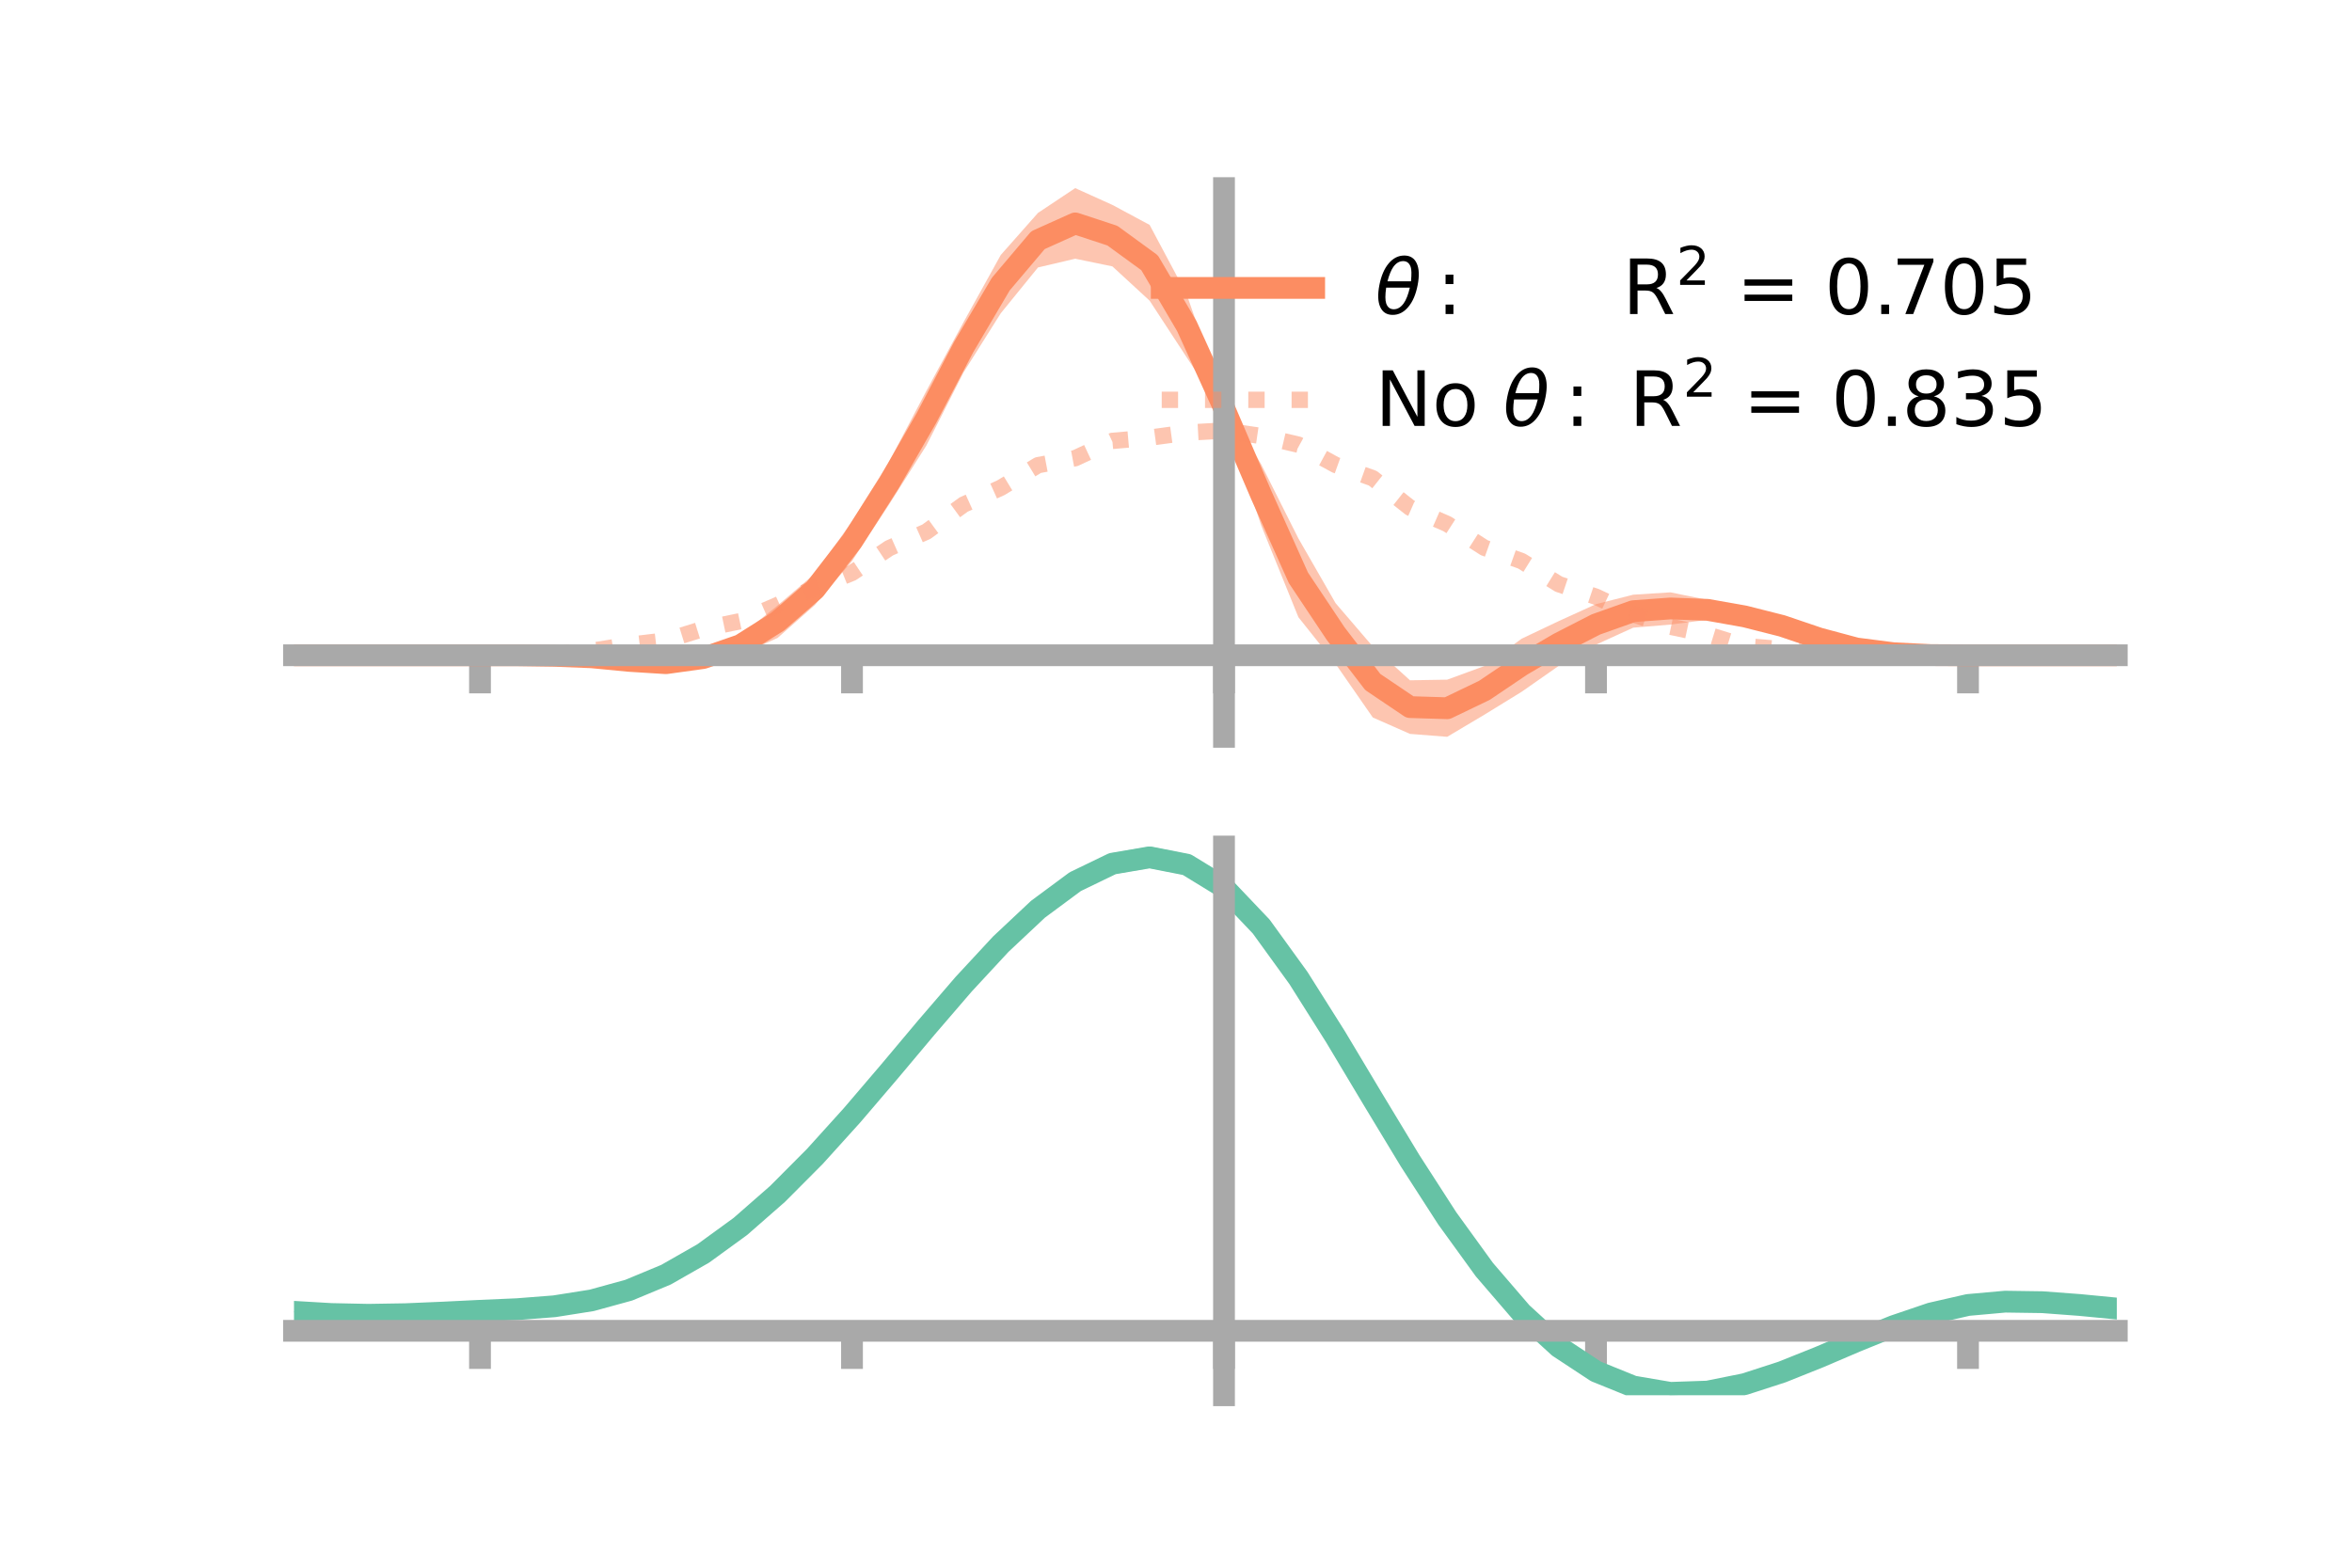 <?xml version="1.0" encoding="utf-8" standalone="no"?>
<!DOCTYPE svg PUBLIC "-//W3C//DTD SVG 1.1//EN"
  "http://www.w3.org/Graphics/SVG/1.1/DTD/svg11.dtd">
<!-- Created with matplotlib (https://matplotlib.org/) -->
<svg height="144pt" version="1.1" viewBox="0 0 216 144" width="216pt" xmlns="http://www.w3.org/2000/svg" xmlns:xlink="http://www.w3.org/1999/xlink">
 <defs>
  <style type="text/css">*{stroke-linecap:butt;stroke-linejoin:round;}</style>
 </defs>
 <g id="figure_1">
  <g id="patch_1">
   <path d="M 0 144 
L 216 144 
L 216 0 
L 0 0 
z
" style="fill:none;"/>
  </g>
  <g id="axes_1">
   <g id="patch_2">
    <path d="M 27 67.68 
L 194.4 67.68 
L 194.4 17.28 
L 27 17.28 
z
" style="fill:none;"/>
   </g>
   <g id="PolyCollection_1">
    <path clip-path="url(#p9b65a6bf61)" d="M 27 60.189 
L 27 60.189 
L 30.416 60.189 
L 33.833 60.189 
L 37.249 60.189 
L 40.665 60.189 
L 44.082 60.189 
L 47.498 60.127 
L 50.914 60.092 
L 54.331 60.117 
L 57.747 60.235 
L 61.163 60.109 
L 64.58 59.497 
L 67.996 58.378 
L 71.412 55.615 
L 74.829 52.698 
L 78.245 47.895 
L 81.661 42.393 
L 85.078 35.899 
L 88.494 29.584 
L 91.91 23.418 
L 95.327 19.554 
L 98.743 17.28 
L 102.159 18.822 
L 105.576 20.658 
L 108.992 27.066 
L 112.408 36.935 
L 115.824 42.655 
L 119.241 49.458 
L 122.657 55.405 
L 126.073 59.387 
L 129.49 62.488 
L 132.906 62.43 
L 136.322 61.178 
L 139.739 58.671 
L 143.155 57.048 
L 146.571 55.493 
L 149.988 54.626 
L 153.404 54.41 
L 156.82 55.103 
L 160.237 55.664 
L 163.653 56.666 
L 167.069 58.162 
L 170.486 59.301 
L 173.902 59.854 
L 177.318 60.111 
L 180.735 60.189 
L 184.151 60.189 
L 187.567 60.189 
L 190.984 60.189 
L 194.4 60.189 
L 194.4 60.189 
L 194.4 60.189 
L 190.984 60.189 
L 187.567 60.189 
L 184.151 60.189 
L 180.735 60.19 
L 177.318 60.233 
L 173.902 60.152 
L 170.486 59.829 
L 167.069 59.135 
L 163.653 58.314 
L 160.237 57.584 
L 156.82 56.931 
L 153.404 57.371 
L 149.988 57.656 
L 146.571 59.215 
L 143.155 61.16 
L 139.739 63.546 
L 136.322 65.648 
L 132.906 67.68 
L 129.49 67.412 
L 126.073 65.904 
L 122.657 60.983 
L 119.241 56.692 
L 115.824 48.262 
L 112.408 38.008 
L 108.992 32.84 
L 105.576 27.617 
L 102.159 24.47 
L 98.743 23.764 
L 95.327 24.567 
L 91.91 28.772 
L 88.494 34.196 
L 85.078 40.918 
L 81.661 46.316 
L 78.245 51.531 
L 74.829 55.577 
L 71.412 58.596 
L 67.996 60.14 
L 64.58 61.393 
L 61.163 61.727 
L 57.747 61.172 
L 54.331 60.632 
L 50.914 60.385 
L 47.498 60.252 
L 44.082 60.189 
L 40.665 60.189 
L 37.249 60.189 
L 33.833 60.189 
L 30.416 60.189 
L 27 60.189 
z
" style="fill:#fc8d62;fill-opacity:0.5;"/>
   </g>
   <g id="matplotlib.axis_1">
    <g id="xtick_1">
     <g id="line2d_1">
      <defs>
       <path d="M 0 0 
L 0 3.5 
" id="m217bc3097d" style="stroke:#a9a9a9;stroke-width:2;"/>
      </defs>
      <g>
       <use style="fill:#a9a9a9;stroke:#a9a9a9;stroke-width:2;" x="44.082" xlink:href="#m217bc3097d" y="60.189"/>
      </g>
     </g>
    </g>
    <g id="xtick_2">
     <g id="line2d_2">
      <g>
       <use style="fill:#a9a9a9;stroke:#a9a9a9;stroke-width:2;" x="78.245" xlink:href="#m217bc3097d" y="60.189"/>
      </g>
     </g>
    </g>
    <g id="xtick_3">
     <g id="line2d_3">
      <g>
       <use style="fill:#a9a9a9;stroke:#a9a9a9;stroke-width:2;" x="112.408" xlink:href="#m217bc3097d" y="60.189"/>
      </g>
     </g>
    </g>
    <g id="xtick_4">
     <g id="line2d_4">
      <g>
       <use style="fill:#a9a9a9;stroke:#a9a9a9;stroke-width:2;" x="146.571" xlink:href="#m217bc3097d" y="60.189"/>
      </g>
     </g>
    </g>
    <g id="xtick_5">
     <g id="line2d_5">
      <g>
       <use style="fill:#a9a9a9;stroke:#a9a9a9;stroke-width:2;" x="180.735" xlink:href="#m217bc3097d" y="60.189"/>
      </g>
     </g>
    </g>
   </g>
   <g id="matplotlib.axis_2"/>
   <g id="line2d_6">
    <path clip-path="url(#p9b65a6bf61)" d="M 27 60.189 
L 30.416 60.189 
L 33.833 60.189 
L 37.249 60.189 
L 40.665 60.189 
L 44.082 60.189 
L 47.498 60.189 
L 50.914 60.239 
L 54.331 60.374 
L 57.747 60.703 
L 61.163 60.918 
L 64.58 60.445 
L 67.996 59.259 
L 71.412 57.106 
L 74.829 54.137 
L 78.245 49.713 
L 81.661 44.355 
L 85.078 38.408 
L 88.494 31.89 
L 91.91 26.095 
L 95.327 22.06 
L 98.743 20.522 
L 102.159 21.646 
L 105.576 24.138 
L 108.992 29.953 
L 112.408 37.471 
L 115.824 45.458 
L 119.241 53.075 
L 122.657 58.194 
L 126.073 62.646 
L 129.49 64.95 
L 132.906 65.055 
L 136.322 63.413 
L 139.739 61.109 
L 143.155 59.104 
L 146.571 57.354 
L 149.988 56.141 
L 153.404 55.891 
L 156.82 56.017 
L 160.237 56.624 
L 163.653 57.49 
L 167.069 58.648 
L 170.486 59.565 
L 173.902 60.003 
L 177.318 60.172 
L 180.735 60.189 
L 184.151 60.189 
L 187.567 60.189 
L 190.984 60.189 
L 194.4 60.189 
" style="fill:none;stroke:#fc8d62;stroke-linecap:square;stroke-width:2;"/>
   </g>
   <g id="line2d_7">
    <path clip-path="url(#p9b65a6bf61)" d="M 27 60.189 
L 30.416 60.189 
L 33.833 60.189 
L 37.249 60.189 
L 40.665 60.189 
L 44.082 60.189 
L 47.498 60.154 
L 50.914 60.057 
L 54.331 59.78 
L 57.747 59.237 
L 61.163 58.829 
L 64.58 57.765 
L 67.996 57.053 
L 71.412 55.569 
L 74.829 53.99 
L 78.245 52.625 
L 81.661 50.349 
L 85.078 48.84 
L 88.494 46.348 
L 91.91 44.806 
L 95.327 42.73 
L 98.743 42.087 
L 102.159 40.497 
L 105.576 40.202 
L 108.992 39.742 
L 112.408 39.549 
L 115.824 40.049 
L 119.241 40.846 
L 122.657 42.707 
L 126.073 43.929 
L 129.49 46.633 
L 132.906 48.127 
L 136.322 50.317 
L 139.739 51.536 
L 143.155 53.66 
L 146.571 54.81 
L 149.988 56.427 
L 153.404 57.566 
L 156.82 58.292 
L 160.237 59.348 
L 163.653 59.628 
L 167.069 60.125 
L 170.486 60.172 
L 173.902 60.19 
L 177.318 60.207 
L 180.735 60.19 
L 184.151 60.189 
L 187.567 60.189 
L 190.984 60.189 
L 194.4 60.189 
" style="fill:none;stroke:#fc8d62;stroke-dasharray:1.5,2.475;stroke-dashoffset:0;stroke-opacity:0.5;stroke-width:1.5;"/>
   </g>
   <g id="patch_3">
    <path d="M 112.408 67.68 
L 112.408 17.28 
" style="fill:none;stroke:#a9a9a9;stroke-linecap:square;stroke-linejoin:miter;stroke-width:2;"/>
   </g>
   <g id="patch_4">
    <path d="M 194.4 67.68 
L 194.4 17.28 
" style="fill:none;"/>
   </g>
   <g id="patch_5">
    <path d="M 27 60.189 
L 194.4 60.189 
" style="fill:none;stroke:#a9a9a9;stroke-linecap:square;stroke-linejoin:miter;stroke-width:2;"/>
   </g>
   <g id="patch_6">
    <path d="M 27 17.28 
L 194.4 17.28 
" style="fill:none;"/>
   </g>
   <g id="legend_1">
    <g id="line2d_8">
     <path d="M 106.69 26.449 
L 120.69 26.449 
" style="fill:none;stroke:#fc8d62;stroke-linecap:square;stroke-width:2;"/>
    </g>
    <g id="line2d_9"/>
    <g id="text_1">
     <!-- $\theta:$      R$^{2}$ = 0.705 -->
     <g transform="translate(126.29 28.899)scale(0.07 -0.07)">
      <defs>
       <path d="M 45.516 34.672 
L 14.453 34.672 
Q 12.359 20.062 14.5 13.875 
Q 17.188 6.25 24.469 6.25 
Q 31.781 6.25 37.359 13.922 
Q 42.234 20.656 45.516 34.672 
z
M 47.016 42.969 
Q 48.344 56.844 46.625 61.719 
Q 43.953 69.438 36.766 69.438 
Q 29.297 69.438 23.828 61.812 
Q 19.531 55.672 16.156 42.969 
z
M 38.188 76.766 
Q 49.906 76.766 54.594 66.406 
Q 59.281 56.109 55.719 37.844 
Q 52.203 19.625 43.453 9.281 
Q 34.766 -1.125 23.047 -1.125 
Q 11.281 -1.125 6.641 9.281 
Q 2 19.625 5.516 37.844 
Q 9.078 56.109 17.719 66.406 
Q 26.422 76.766 38.188 76.766 
z
" id="DejaVuSans-Oblique-952"/>
       <path d="M 11.719 12.406 
L 22.016 12.406 
L 22.016 0 
L 11.719 0 
z
M 11.719 51.703 
L 22.016 51.703 
L 22.016 39.312 
L 11.719 39.312 
z
" id="DejaVuSans-58"/>
       <path id="DejaVuSans-32"/>
       <path d="M 44.391 34.188 
Q 47.562 33.109 50.562 29.594 
Q 53.562 26.078 56.594 19.922 
L 66.609 0 
L 56 0 
L 46.688 18.703 
Q 43.062 26.031 39.672 28.422 
Q 36.281 30.812 30.422 30.812 
L 19.672 30.812 
L 19.672 0 
L 9.812 0 
L 9.812 72.906 
L 32.078 72.906 
Q 44.578 72.906 50.734 67.672 
Q 56.891 62.453 56.891 51.906 
Q 56.891 45.016 53.688 40.469 
Q 50.484 35.938 44.391 34.188 
z
M 19.672 64.797 
L 19.672 38.922 
L 32.078 38.922 
Q 39.203 38.922 42.844 42.219 
Q 46.484 45.516 46.484 51.906 
Q 46.484 58.297 42.844 61.547 
Q 39.203 64.797 32.078 64.797 
z
" id="DejaVuSans-82"/>
       <path d="M 19.188 8.297 
L 53.609 8.297 
L 53.609 0 
L 7.328 0 
L 7.328 8.297 
Q 12.938 14.109 22.625 23.891 
Q 32.328 33.688 34.812 36.531 
Q 39.547 41.844 41.422 45.531 
Q 43.312 49.219 43.312 52.781 
Q 43.312 58.594 39.234 62.25 
Q 35.156 65.922 28.609 65.922 
Q 23.969 65.922 18.812 64.312 
Q 13.672 62.703 7.812 59.422 
L 7.812 69.391 
Q 13.766 71.781 18.938 73 
Q 24.125 74.219 28.422 74.219 
Q 39.75 74.219 46.484 68.547 
Q 53.219 62.891 53.219 53.422 
Q 53.219 48.922 51.531 44.891 
Q 49.859 40.875 45.406 35.406 
Q 44.188 33.984 37.641 27.219 
Q 31.109 20.453 19.188 8.297 
z
" id="DejaVuSans-50"/>
       <path d="M 10.594 45.406 
L 73.188 45.406 
L 73.188 37.203 
L 10.594 37.203 
z
M 10.594 25.484 
L 73.188 25.484 
L 73.188 17.188 
L 10.594 17.188 
z
" id="DejaVuSans-61"/>
       <path d="M 31.781 66.406 
Q 24.172 66.406 20.328 58.906 
Q 16.5 51.422 16.5 36.375 
Q 16.5 21.391 20.328 13.891 
Q 24.172 6.391 31.781 6.391 
Q 39.453 6.391 43.281 13.891 
Q 47.125 21.391 47.125 36.375 
Q 47.125 51.422 43.281 58.906 
Q 39.453 66.406 31.781 66.406 
z
M 31.781 74.219 
Q 44.047 74.219 50.516 64.516 
Q 56.984 54.828 56.984 36.375 
Q 56.984 17.969 50.516 8.266 
Q 44.047 -1.422 31.781 -1.422 
Q 19.531 -1.422 13.062 8.266 
Q 6.594 17.969 6.594 36.375 
Q 6.594 54.828 13.062 64.516 
Q 19.531 74.219 31.781 74.219 
z
" id="DejaVuSans-48"/>
       <path d="M 10.688 12.406 
L 21 12.406 
L 21 0 
L 10.688 0 
z
" id="DejaVuSans-46"/>
       <path d="M 8.203 72.906 
L 55.078 72.906 
L 55.078 68.703 
L 28.609 0 
L 18.312 0 
L 43.219 64.594 
L 8.203 64.594 
z
" id="DejaVuSans-55"/>
       <path d="M 10.797 72.906 
L 49.516 72.906 
L 49.516 64.594 
L 19.828 64.594 
L 19.828 46.734 
Q 21.969 47.469 24.109 47.828 
Q 26.266 48.188 28.422 48.188 
Q 40.625 48.188 47.75 41.5 
Q 54.891 34.812 54.891 23.391 
Q 54.891 11.625 47.562 5.094 
Q 40.234 -1.422 26.906 -1.422 
Q 22.312 -1.422 17.547 -0.641 
Q 12.797 0.141 7.719 1.703 
L 7.719 11.625 
Q 12.109 9.234 16.797 8.062 
Q 21.484 6.891 26.703 6.891 
Q 35.156 6.891 40.078 11.328 
Q 45.016 15.766 45.016 23.391 
Q 45.016 31 40.078 35.438 
Q 35.156 39.891 26.703 39.891 
Q 22.75 39.891 18.812 39.016 
Q 14.891 38.141 10.797 36.281 
z
" id="DejaVuSans-53"/>
      </defs>
      <use transform="translate(0 0.766)" xlink:href="#DejaVuSans-Oblique-952"/>
      <use transform="translate(80.664 0.766)" xlink:href="#DejaVuSans-58"/>
      <use transform="translate(133.838 0.766)" xlink:href="#DejaVuSans-32"/>
      <use transform="translate(165.625 0.766)" xlink:href="#DejaVuSans-32"/>
      <use transform="translate(197.412 0.766)" xlink:href="#DejaVuSans-32"/>
      <use transform="translate(229.199 0.766)" xlink:href="#DejaVuSans-32"/>
      <use transform="translate(260.986 0.766)" xlink:href="#DejaVuSans-32"/>
      <use transform="translate(292.773 0.766)" xlink:href="#DejaVuSans-32"/>
      <use transform="translate(324.561 0.766)" xlink:href="#DejaVuSans-82"/>
      <use transform="translate(395 39.047)scale(0.7)" xlink:href="#DejaVuSans-50"/>
      <use transform="translate(442.271 0.766)" xlink:href="#DejaVuSans-32"/>
      <use transform="translate(474.058 0.766)" xlink:href="#DejaVuSans-61"/>
      <use transform="translate(557.847 0.766)" xlink:href="#DejaVuSans-32"/>
      <use transform="translate(589.634 0.766)" xlink:href="#DejaVuSans-48"/>
      <use transform="translate(653.257 0.766)" xlink:href="#DejaVuSans-46"/>
      <use transform="translate(677.294 0.766)" xlink:href="#DejaVuSans-55"/>
      <use transform="translate(740.917 0.766)" xlink:href="#DejaVuSans-48"/>
      <use transform="translate(804.54 0.766)" xlink:href="#DejaVuSans-53"/>
     </g>
    </g>
    <g id="line2d_10">
     <path d="M 106.69 36.724 
L 120.69 36.724 
" style="fill:none;stroke:#fc8d62;stroke-dasharray:1.5,2.475;stroke-dashoffset:0;stroke-opacity:0.5;stroke-width:1.5;"/>
    </g>
    <g id="line2d_11"/>
    <g id="text_2">
     <!-- No $\theta:$ R$^{2}$ = 0.835 -->
     <g transform="translate(126.29 39.174)scale(0.07 -0.07)">
      <defs>
       <path d="M 9.812 72.906 
L 23.094 72.906 
L 55.422 11.922 
L 55.422 72.906 
L 64.984 72.906 
L 64.984 0 
L 51.703 0 
L 19.391 60.984 
L 19.391 0 
L 9.812 0 
z
" id="DejaVuSans-78"/>
       <path d="M 30.609 48.391 
Q 23.391 48.391 19.188 42.75 
Q 14.984 37.109 14.984 27.297 
Q 14.984 17.484 19.156 11.844 
Q 23.344 6.203 30.609 6.203 
Q 37.797 6.203 41.984 11.859 
Q 46.188 17.531 46.188 27.297 
Q 46.188 37.016 41.984 42.703 
Q 37.797 48.391 30.609 48.391 
z
M 30.609 56 
Q 42.328 56 49.016 48.375 
Q 55.719 40.766 55.719 27.297 
Q 55.719 13.875 49.016 6.219 
Q 42.328 -1.422 30.609 -1.422 
Q 18.844 -1.422 12.172 6.219 
Q 5.516 13.875 5.516 27.297 
Q 5.516 40.766 12.172 48.375 
Q 18.844 56 30.609 56 
z
" id="DejaVuSans-111"/>
       <path d="M 31.781 34.625 
Q 24.75 34.625 20.719 30.859 
Q 16.703 27.094 16.703 20.516 
Q 16.703 13.922 20.719 10.156 
Q 24.75 6.391 31.781 6.391 
Q 38.812 6.391 42.859 10.172 
Q 46.922 13.969 46.922 20.516 
Q 46.922 27.094 42.891 30.859 
Q 38.875 34.625 31.781 34.625 
z
M 21.922 38.812 
Q 15.578 40.375 12.031 44.719 
Q 8.5 49.078 8.5 55.328 
Q 8.5 64.062 14.719 69.141 
Q 20.953 74.219 31.781 74.219 
Q 42.672 74.219 48.875 69.141 
Q 55.078 64.062 55.078 55.328 
Q 55.078 49.078 51.531 44.719 
Q 48 40.375 41.703 38.812 
Q 48.828 37.156 52.797 32.312 
Q 56.781 27.484 56.781 20.516 
Q 56.781 9.906 50.312 4.234 
Q 43.844 -1.422 31.781 -1.422 
Q 19.734 -1.422 13.25 4.234 
Q 6.781 9.906 6.781 20.516 
Q 6.781 27.484 10.781 32.312 
Q 14.797 37.156 21.922 38.812 
z
M 18.312 54.391 
Q 18.312 48.734 21.844 45.562 
Q 25.391 42.391 31.781 42.391 
Q 38.141 42.391 41.719 45.562 
Q 45.312 48.734 45.312 54.391 
Q 45.312 60.062 41.719 63.234 
Q 38.141 66.406 31.781 66.406 
Q 25.391 66.406 21.844 63.234 
Q 18.312 60.062 18.312 54.391 
z
" id="DejaVuSans-56"/>
       <path d="M 40.578 39.312 
Q 47.656 37.797 51.625 33 
Q 55.609 28.219 55.609 21.188 
Q 55.609 10.406 48.188 4.484 
Q 40.766 -1.422 27.094 -1.422 
Q 22.516 -1.422 17.656 -0.516 
Q 12.797 0.391 7.625 2.203 
L 7.625 11.719 
Q 11.719 9.328 16.594 8.109 
Q 21.484 6.891 26.812 6.891 
Q 36.078 6.891 40.938 10.547 
Q 45.797 14.203 45.797 21.188 
Q 45.797 27.641 41.281 31.266 
Q 36.766 34.906 28.719 34.906 
L 20.219 34.906 
L 20.219 43.016 
L 29.109 43.016 
Q 36.375 43.016 40.234 45.922 
Q 44.094 48.828 44.094 54.297 
Q 44.094 59.906 40.109 62.906 
Q 36.141 65.922 28.719 65.922 
Q 24.656 65.922 20.016 65.031 
Q 15.375 64.156 9.812 62.312 
L 9.812 71.094 
Q 15.438 72.656 20.344 73.438 
Q 25.25 74.219 29.594 74.219 
Q 40.828 74.219 47.359 69.109 
Q 53.906 64.016 53.906 55.328 
Q 53.906 49.266 50.438 45.094 
Q 46.969 40.922 40.578 39.312 
z
" id="DejaVuSans-51"/>
      </defs>
      <use transform="translate(0 0.766)" xlink:href="#DejaVuSans-78"/>
      <use transform="translate(74.805 0.766)" xlink:href="#DejaVuSans-111"/>
      <use transform="translate(135.986 0.766)" xlink:href="#DejaVuSans-32"/>
      <use transform="translate(167.773 0.766)" xlink:href="#DejaVuSans-Oblique-952"/>
      <use transform="translate(248.438 0.766)" xlink:href="#DejaVuSans-58"/>
      <use transform="translate(301.611 0.766)" xlink:href="#DejaVuSans-32"/>
      <use transform="translate(333.398 0.766)" xlink:href="#DejaVuSans-82"/>
      <use transform="translate(403.838 39.047)scale(0.7)" xlink:href="#DejaVuSans-50"/>
      <use transform="translate(451.108 0.766)" xlink:href="#DejaVuSans-32"/>
      <use transform="translate(482.896 0.766)" xlink:href="#DejaVuSans-61"/>
      <use transform="translate(566.685 0.766)" xlink:href="#DejaVuSans-32"/>
      <use transform="translate(598.472 0.766)" xlink:href="#DejaVuSans-48"/>
      <use transform="translate(662.095 0.766)" xlink:href="#DejaVuSans-46"/>
      <use transform="translate(691.257 0.766)" xlink:href="#DejaVuSans-56"/>
      <use transform="translate(754.88 0.766)" xlink:href="#DejaVuSans-51"/>
      <use transform="translate(818.503 0.766)" xlink:href="#DejaVuSans-53"/>
     </g>
    </g>
   </g>
  </g>
  <g id="axes_2">
   <g id="patch_7">
    <path d="M 27 128.16 
L 194.4 128.16 
L 194.4 77.76 
L 27 77.76 
z
" style="fill:none;"/>
   </g>
   <g id="PolyCollection_2">
    <path clip-path="url(#peaef9111b0)" d="M 27 120.538 
L 27 120.456 
L 30.416 120.667 
L 33.833 120.74 
L 37.249 120.678 
L 40.665 120.524 
L 44.082 120.349 
L 47.498 120.195 
L 50.914 119.925 
L 54.331 119.377 
L 57.747 118.427 
L 61.163 116.982 
L 64.58 114.992 
L 67.996 112.449 
L 71.412 109.384 
L 74.829 105.865 
L 78.245 101.992 
L 81.661 97.894 
L 85.078 93.727 
L 88.494 89.664 
L 91.91 85.895 
L 95.327 82.619 
L 98.743 80.038 
L 102.159 78.353 
L 105.576 77.76 
L 108.992 78.444 
L 112.408 80.572 
L 115.824 84.222 
L 119.241 89.017 
L 122.657 94.52 
L 126.073 100.323 
L 129.49 106.068 
L 132.906 111.457 
L 136.322 116.253 
L 139.739 120.29 
L 143.155 123.465 
L 146.571 125.739 
L 149.988 127.135 
L 153.404 127.724 
L 156.82 127.614 
L 160.237 126.939 
L 163.653 125.85 
L 167.069 124.508 
L 170.486 123.074 
L 173.902 121.708 
L 177.318 120.561 
L 180.735 119.786 
L 184.151 119.48 
L 187.567 119.537 
L 190.984 119.802 
L 194.4 120.143 
L 194.4 120.252 
L 194.4 120.252 
L 190.984 119.936 
L 187.567 119.69 
L 184.151 119.645 
L 180.735 119.955 
L 177.318 120.74 
L 173.902 121.914 
L 170.486 123.326 
L 167.069 124.813 
L 163.653 126.205 
L 160.237 127.334 
L 156.82 128.035 
L 153.404 128.16 
L 149.988 127.583 
L 146.571 126.21 
L 143.155 123.986 
L 139.739 120.901 
L 136.322 116.992 
L 132.906 112.355 
L 129.49 107.146 
L 126.073 101.589 
L 122.657 95.97 
L 119.241 90.638 
L 115.824 85.99 
L 112.408 82.452 
L 108.992 80.396 
L 105.576 79.739 
L 102.159 80.314 
L 98.743 81.936 
L 95.327 84.415 
L 91.91 87.554 
L 88.494 91.158 
L 85.078 95.036 
L 81.661 99.007 
L 78.245 102.908 
L 74.829 106.592 
L 71.412 109.939 
L 67.996 112.857 
L 64.58 115.285 
L 61.163 117.193 
L 57.747 118.591 
L 54.331 119.517 
L 50.914 120.052 
L 47.498 120.312 
L 44.082 120.455 
L 40.665 120.615 
L 37.249 120.751 
L 33.833 120.799 
L 30.416 120.729 
L 27 120.538 
z
" style="fill:#66c2a5;fill-opacity:0.5;"/>
   </g>
   <g id="matplotlib.axis_3">
    <g id="xtick_6">
     <g id="line2d_12">
      <g>
       <use style="fill:#a9a9a9;stroke:#a9a9a9;stroke-width:2;" x="44.082" xlink:href="#m217bc3097d" y="122.24"/>
      </g>
     </g>
    </g>
    <g id="xtick_7">
     <g id="line2d_13">
      <g>
       <use style="fill:#a9a9a9;stroke:#a9a9a9;stroke-width:2;" x="78.245" xlink:href="#m217bc3097d" y="122.24"/>
      </g>
     </g>
    </g>
    <g id="xtick_8">
     <g id="line2d_14">
      <g>
       <use style="fill:#a9a9a9;stroke:#a9a9a9;stroke-width:2;" x="112.408" xlink:href="#m217bc3097d" y="122.24"/>
      </g>
     </g>
    </g>
    <g id="xtick_9">
     <g id="line2d_15">
      <g>
       <use style="fill:#a9a9a9;stroke:#a9a9a9;stroke-width:2;" x="146.571" xlink:href="#m217bc3097d" y="122.24"/>
      </g>
     </g>
    </g>
    <g id="xtick_10">
     <g id="line2d_16">
      <g>
       <use style="fill:#a9a9a9;stroke:#a9a9a9;stroke-width:2;" x="180.735" xlink:href="#m217bc3097d" y="122.24"/>
      </g>
     </g>
    </g>
   </g>
   <g id="matplotlib.axis_4"/>
   <g id="line2d_17">
    <path clip-path="url(#peaef9111b0)" d="M 27 120.497 
L 30.416 120.698 
L 33.833 120.77 
L 37.249 120.714 
L 40.665 120.569 
L 44.082 120.402 
L 47.498 120.254 
L 50.914 119.988 
L 54.331 119.447 
L 57.747 118.509 
L 61.163 117.088 
L 64.58 115.138 
L 67.996 112.653 
L 71.412 109.662 
L 74.829 106.229 
L 78.245 102.45 
L 81.661 98.451 
L 85.078 94.381 
L 88.494 90.411 
L 91.91 86.725 
L 95.327 83.517 
L 98.743 80.987 
L 102.159 79.334 
L 105.576 78.749 
L 108.992 79.42 
L 112.408 81.512 
L 115.824 85.106 
L 119.241 89.828 
L 122.657 95.245 
L 126.073 100.956 
L 129.49 106.607 
L 132.906 111.906 
L 136.322 116.623 
L 139.739 120.595 
L 143.155 123.725 
L 146.571 125.974 
L 149.988 127.359 
L 153.404 127.942 
L 156.82 127.824 
L 160.237 127.136 
L 163.653 126.028 
L 167.069 124.661 
L 170.486 123.2 
L 173.902 121.811 
L 177.318 120.65 
L 180.735 119.87 
L 184.151 119.563 
L 187.567 119.613 
L 190.984 119.869 
L 194.4 120.198 
" style="fill:none;stroke:#66c2a5;stroke-linecap:square;stroke-width:2;"/>
   </g>
   <g id="patch_8">
    <path d="M 112.408 128.16 
L 112.408 77.76 
" style="fill:none;stroke:#a9a9a9;stroke-linecap:square;stroke-linejoin:miter;stroke-width:2;"/>
   </g>
   <g id="patch_9">
    <path d="M 194.4 128.16 
L 194.4 77.76 
" style="fill:none;"/>
   </g>
   <g id="patch_10">
    <path d="M 27 122.24 
L 194.4 122.24 
" style="fill:none;stroke:#a9a9a9;stroke-linecap:square;stroke-linejoin:miter;stroke-width:2;"/>
   </g>
   <g id="patch_11">
    <path d="M 27 77.76 
L 194.4 77.76 
" style="fill:none;"/>
   </g>
  </g>
 </g>
 <defs>
  <clipPath id="p9b65a6bf61">
   <rect height="50.4" width="167.4" x="27" y="17.28"/>
  </clipPath>
  <clipPath id="peaef9111b0">
   <rect height="50.4" width="167.4" x="27" y="77.76"/>
  </clipPath>
 </defs>
</svg>
